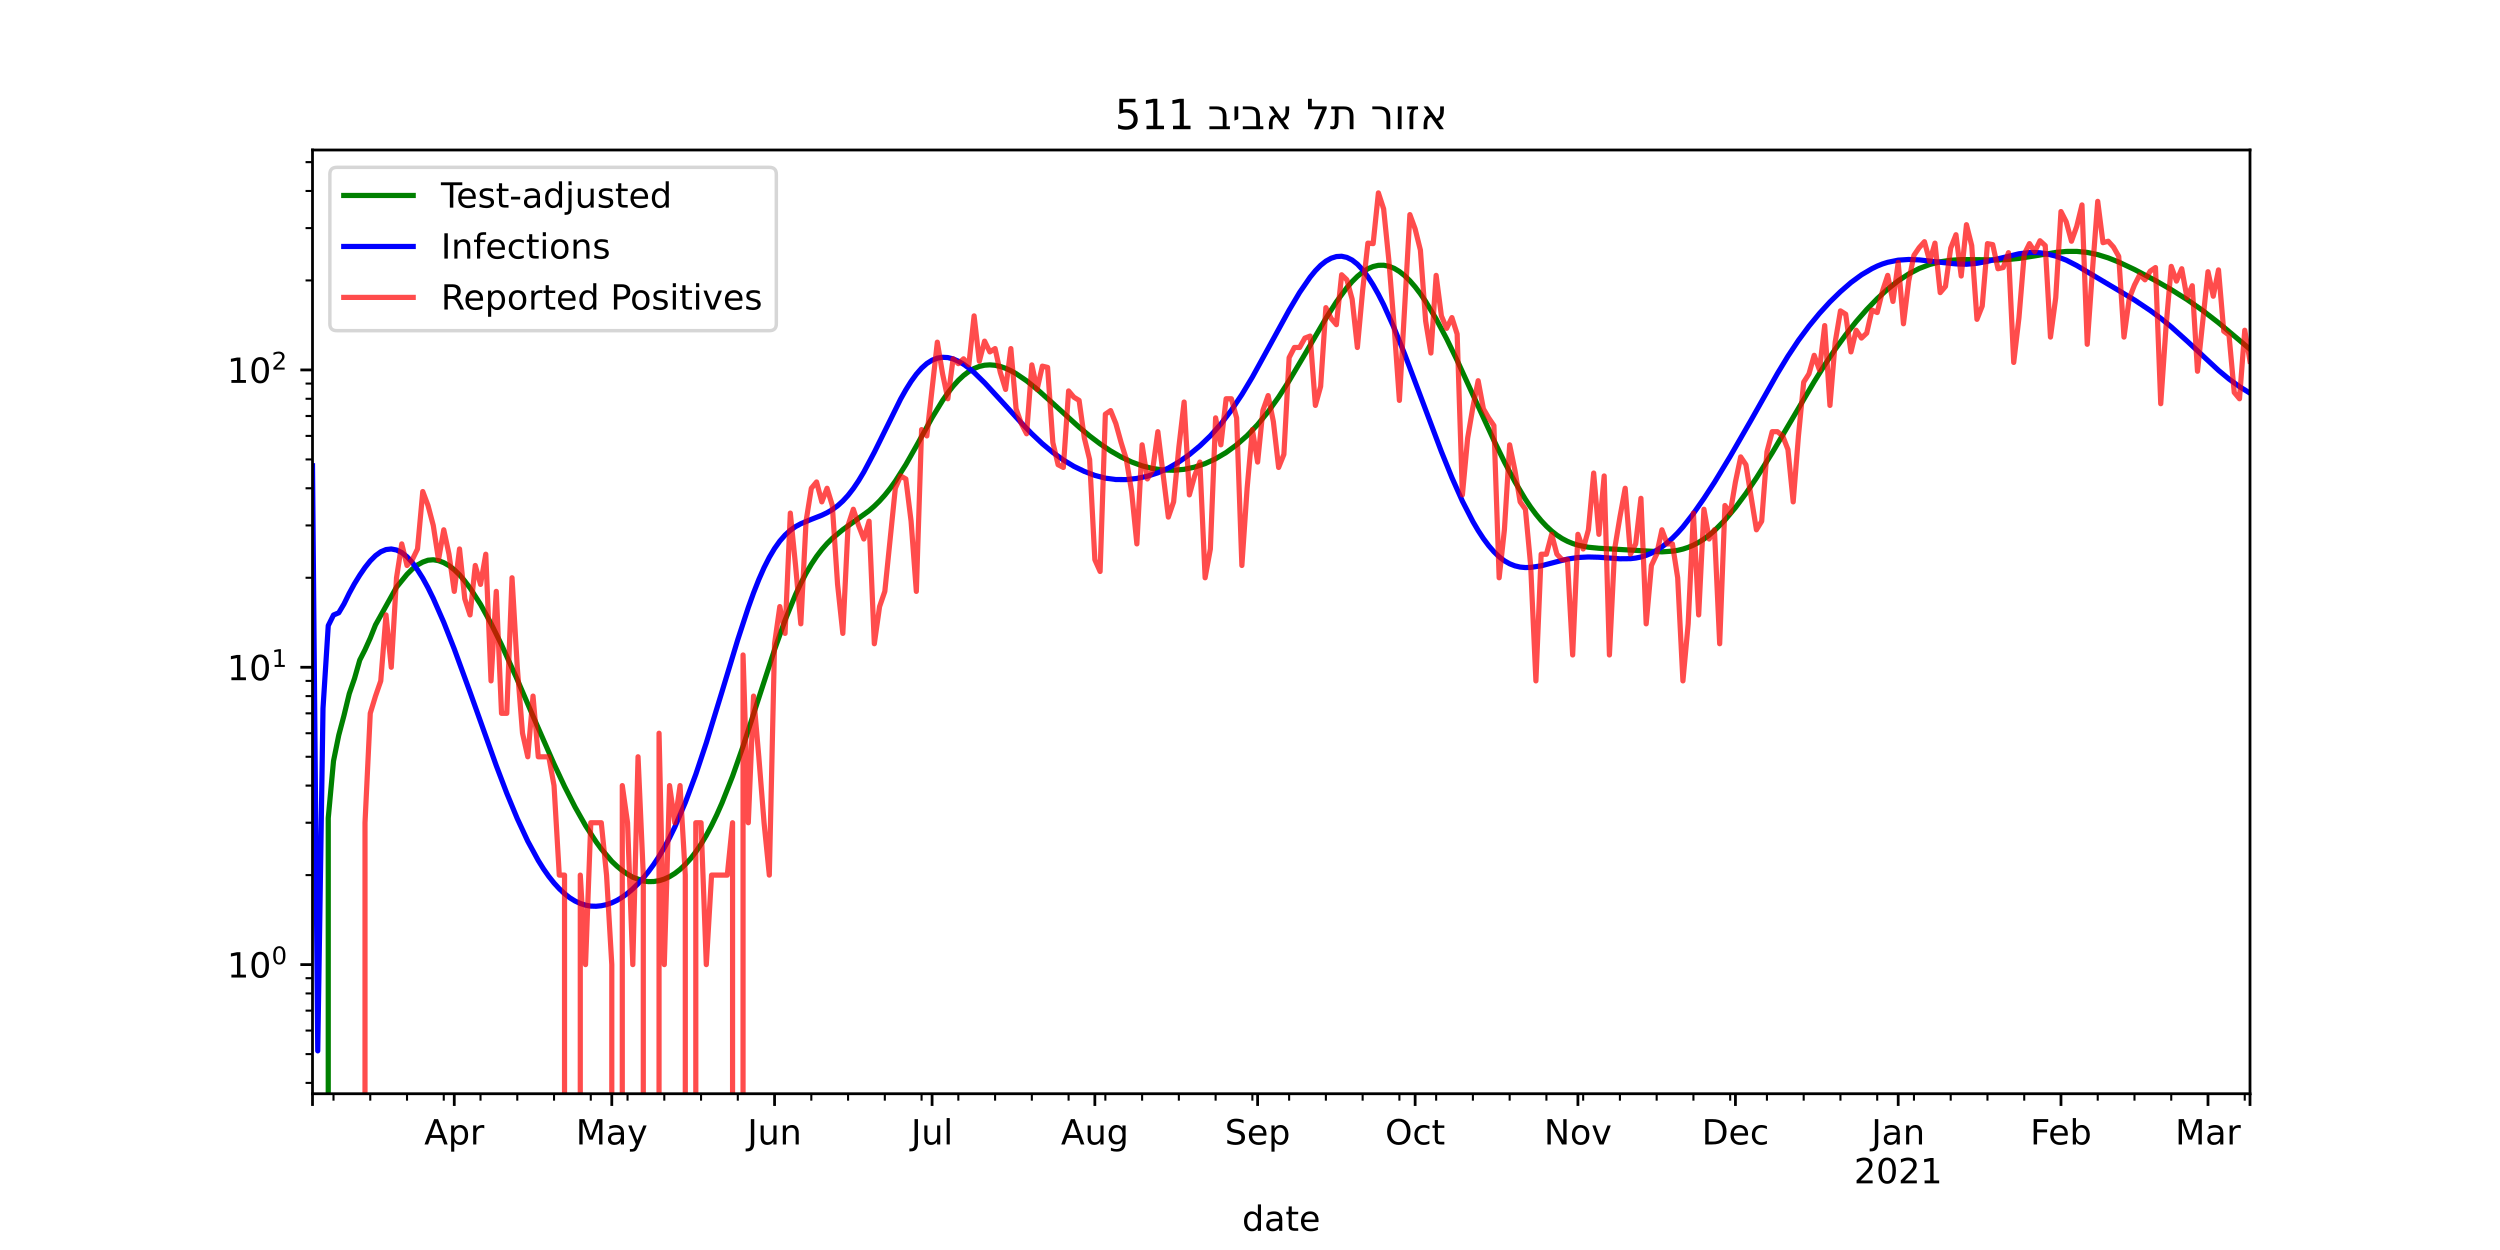 <?xml version="1.0" encoding="utf-8" standalone="no"?>
<!DOCTYPE svg PUBLIC "-//W3C//DTD SVG 1.1//EN"
  "http://www.w3.org/Graphics/SVG/1.1/DTD/svg11.dtd">
<!-- Created with matplotlib (https://matplotlib.org/) -->
<svg height="360pt" version="1.1" viewBox="0 0 720 360" width="720pt" xmlns="http://www.w3.org/2000/svg" xmlns:xlink="http://www.w3.org/1999/xlink">
 <defs>
  <style type="text/css">*{stroke-linecap:butt;stroke-linejoin:round;}</style>
 </defs>
 <g id="figure_1">
  <g id="patch_1">
   <path d="M 0 360 
L 720 360 
L 720 0 
L 0 0 
z
" style="fill:#ffffff;"/>
  </g>
  <g id="axes_1">
   <g id="patch_2">
    <path d="M 90 315 
L 648 315 
L 648 43.2 
L 90 43.2 
z
" style="fill:#ffffff;"/>
   </g>
   <g id="matplotlib.axis_1">
    <g id="xtick_1">
     <g id="line2d_1">
      <defs>
       <path d="M 0 0 
L 0 3.5 
" id="m9bf6a1c07a" style="stroke:#000000;stroke-width:0.8;"/>
      </defs>
      <g>
       <use style="stroke:#000000;stroke-width:0.8;" x="90" xlink:href="#m9bf6a1c07a" y="315"/>
      </g>
     </g>
    </g>
    <g id="xtick_2">
     <g id="line2d_2">
      <g>
       <use style="stroke:#000000;stroke-width:0.8;" x="130.829" xlink:href="#m9bf6a1c07a" y="315"/>
      </g>
     </g>
     <g id="text_1">
      <!-- Apr -->
      <g transform="translate(122.179 329.598)scale(0.1 -0.1)">
       <defs>
        <path d="M 34.188 63.188 
L 20.797 26.906 
L 47.609 26.906 
z
M 28.609 72.906 
L 39.797 72.906 
L 67.578 0 
L 57.328 0 
L 50.688 18.703 
L 17.828 18.703 
L 11.188 0 
L 0.781 0 
z
" id="DejaVuSans-65"/>
        <path d="M 18.109 8.203 
L 18.109 -20.797 
L 9.078 -20.797 
L 9.078 54.688 
L 18.109 54.688 
L 18.109 46.391 
Q 20.953 51.266 25.266 53.625 
Q 29.594 56 35.594 56 
Q 45.562 56 51.781 48.094 
Q 58.016 40.188 58.016 27.297 
Q 58.016 14.406 51.781 6.484 
Q 45.562 -1.422 35.594 -1.422 
Q 29.594 -1.422 25.266 0.953 
Q 20.953 3.328 18.109 8.203 
z
M 48.688 27.297 
Q 48.688 37.203 44.609 42.844 
Q 40.531 48.484 33.406 48.484 
Q 26.266 48.484 22.188 42.844 
Q 18.109 37.203 18.109 27.297 
Q 18.109 17.391 22.188 11.75 
Q 26.266 6.109 33.406 6.109 
Q 40.531 6.109 44.609 11.75 
Q 48.688 17.391 48.688 27.297 
z
" id="DejaVuSans-112"/>
        <path d="M 41.109 46.297 
Q 39.594 47.172 37.812 47.578 
Q 36.031 48 33.891 48 
Q 26.266 48 22.188 43.047 
Q 18.109 38.094 18.109 28.812 
L 18.109 0 
L 9.078 0 
L 9.078 54.688 
L 18.109 54.688 
L 18.109 46.188 
Q 20.953 51.172 25.484 53.578 
Q 30.031 56 36.531 56 
Q 37.453 56 38.578 55.875 
Q 39.703 55.766 41.062 55.516 
z
" id="DejaVuSans-114"/>
       </defs>
       <use xlink:href="#DejaVuSans-65"/>
       <use x="68.408" xlink:href="#DejaVuSans-112"/>
       <use x="131.885" xlink:href="#DejaVuSans-114"/>
      </g>
     </g>
    </g>
    <g id="xtick_3">
     <g id="line2d_3">
      <g>
       <use style="stroke:#000000;stroke-width:0.8;" x="176.195" xlink:href="#m9bf6a1c07a" y="315"/>
      </g>
     </g>
     <g id="text_2">
      <!-- May -->
      <g transform="translate(165.858 329.598)scale(0.1 -0.1)">
       <defs>
        <path d="M 9.812 72.906 
L 24.516 72.906 
L 43.109 23.297 
L 61.812 72.906 
L 76.516 72.906 
L 76.516 0 
L 66.891 0 
L 66.891 64.016 
L 48.094 14.016 
L 38.188 14.016 
L 19.391 64.016 
L 19.391 0 
L 9.812 0 
z
" id="DejaVuSans-77"/>
        <path d="M 34.281 27.484 
Q 23.391 27.484 19.188 25 
Q 14.984 22.516 14.984 16.5 
Q 14.984 11.719 18.141 8.906 
Q 21.297 6.109 26.703 6.109 
Q 34.188 6.109 38.703 11.406 
Q 43.219 16.703 43.219 25.484 
L 43.219 27.484 
z
M 52.203 31.203 
L 52.203 0 
L 43.219 0 
L 43.219 8.297 
Q 40.141 3.328 35.547 0.953 
Q 30.953 -1.422 24.312 -1.422 
Q 15.922 -1.422 10.953 3.297 
Q 6 8.016 6 15.922 
Q 6 25.141 12.172 29.828 
Q 18.359 34.516 30.609 34.516 
L 43.219 34.516 
L 43.219 35.406 
Q 43.219 41.609 39.141 45 
Q 35.062 48.391 27.688 48.391 
Q 23 48.391 18.547 47.266 
Q 14.109 46.141 10.016 43.891 
L 10.016 52.203 
Q 14.938 54.109 19.578 55.047 
Q 24.219 56 28.609 56 
Q 40.484 56 46.344 49.844 
Q 52.203 43.703 52.203 31.203 
z
" id="DejaVuSans-97"/>
        <path d="M 32.172 -5.078 
Q 28.375 -14.844 24.75 -17.812 
Q 21.141 -20.797 15.094 -20.797 
L 7.906 -20.797 
L 7.906 -13.281 
L 13.188 -13.281 
Q 16.891 -13.281 18.938 -11.516 
Q 21 -9.766 23.484 -3.219 
L 25.094 0.875 
L 2.984 54.688 
L 12.5 54.688 
L 29.594 11.922 
L 46.688 54.688 
L 56.203 54.688 
z
" id="DejaVuSans-121"/>
       </defs>
       <use xlink:href="#DejaVuSans-77"/>
       <use x="86.279" xlink:href="#DejaVuSans-97"/>
       <use x="147.559" xlink:href="#DejaVuSans-121"/>
      </g>
     </g>
    </g>
    <g id="xtick_4">
     <g id="line2d_4">
      <g>
       <use style="stroke:#000000;stroke-width:0.8;" x="223.073" xlink:href="#m9bf6a1c07a" y="315"/>
      </g>
     </g>
     <g id="text_3">
      <!-- Jun -->
      <g transform="translate(215.261 329.598)scale(0.1 -0.1)">
       <defs>
        <path d="M 9.812 72.906 
L 19.672 72.906 
L 19.672 5.078 
Q 19.672 -8.109 14.672 -14.062 
Q 9.672 -20.016 -1.422 -20.016 
L -5.172 -20.016 
L -5.172 -11.719 
L -2.094 -11.719 
Q 4.438 -11.719 7.125 -8.047 
Q 9.812 -4.391 9.812 5.078 
z
" id="DejaVuSans-74"/>
        <path d="M 8.5 21.578 
L 8.5 54.688 
L 17.484 54.688 
L 17.484 21.922 
Q 17.484 14.156 20.5 10.266 
Q 23.531 6.391 29.594 6.391 
Q 36.859 6.391 41.078 11.031 
Q 45.312 15.672 45.312 23.688 
L 45.312 54.688 
L 54.297 54.688 
L 54.297 0 
L 45.312 0 
L 45.312 8.406 
Q 42.047 3.422 37.719 1 
Q 33.406 -1.422 27.688 -1.422 
Q 18.266 -1.422 13.375 4.438 
Q 8.5 10.297 8.5 21.578 
z
M 31.109 56 
z
" id="DejaVuSans-117"/>
        <path d="M 54.891 33.016 
L 54.891 0 
L 45.906 0 
L 45.906 32.719 
Q 45.906 40.484 42.875 44.328 
Q 39.844 48.188 33.797 48.188 
Q 26.516 48.188 22.312 43.547 
Q 18.109 38.922 18.109 30.906 
L 18.109 0 
L 9.078 0 
L 9.078 54.688 
L 18.109 54.688 
L 18.109 46.188 
Q 21.344 51.125 25.703 53.562 
Q 30.078 56 35.797 56 
Q 45.219 56 50.047 50.172 
Q 54.891 44.344 54.891 33.016 
z
" id="DejaVuSans-110"/>
       </defs>
       <use xlink:href="#DejaVuSans-74"/>
       <use x="29.492" xlink:href="#DejaVuSans-117"/>
       <use x="92.871" xlink:href="#DejaVuSans-110"/>
      </g>
     </g>
    </g>
    <g id="xtick_5">
     <g id="line2d_5">
      <g>
       <use style="stroke:#000000;stroke-width:0.8;" x="268.439" xlink:href="#m9bf6a1c07a" y="315"/>
      </g>
     </g>
     <g id="text_4">
      <!-- Jul -->
      <g transform="translate(262.406 329.598)scale(0.1 -0.1)">
       <defs>
        <path d="M 9.422 75.984 
L 18.406 75.984 
L 18.406 0 
L 9.422 0 
z
" id="DejaVuSans-108"/>
       </defs>
       <use xlink:href="#DejaVuSans-74"/>
       <use x="29.492" xlink:href="#DejaVuSans-117"/>
       <use x="92.871" xlink:href="#DejaVuSans-108"/>
      </g>
     </g>
    </g>
    <g id="xtick_6">
     <g id="line2d_6">
      <g>
       <use style="stroke:#000000;stroke-width:0.8;" x="315.317" xlink:href="#m9bf6a1c07a" y="315"/>
      </g>
     </g>
     <g id="text_5">
      <!-- Aug -->
      <g transform="translate(305.554 329.598)scale(0.1 -0.1)">
       <defs>
        <path d="M 45.406 27.984 
Q 45.406 37.75 41.375 43.109 
Q 37.359 48.484 30.078 48.484 
Q 22.859 48.484 18.828 43.109 
Q 14.797 37.75 14.797 27.984 
Q 14.797 18.266 18.828 12.891 
Q 22.859 7.516 30.078 7.516 
Q 37.359 7.516 41.375 12.891 
Q 45.406 18.266 45.406 27.984 
z
M 54.391 6.781 
Q 54.391 -7.172 48.188 -13.984 
Q 42 -20.797 29.203 -20.797 
Q 24.469 -20.797 20.266 -20.094 
Q 16.062 -19.391 12.109 -17.922 
L 12.109 -9.188 
Q 16.062 -11.328 19.922 -12.344 
Q 23.781 -13.375 27.781 -13.375 
Q 36.625 -13.375 41.016 -8.766 
Q 45.406 -4.156 45.406 5.172 
L 45.406 9.625 
Q 42.625 4.781 38.281 2.391 
Q 33.938 0 27.875 0 
Q 17.828 0 11.672 7.656 
Q 5.516 15.328 5.516 27.984 
Q 5.516 40.672 11.672 48.328 
Q 17.828 56 27.875 56 
Q 33.938 56 38.281 53.609 
Q 42.625 51.219 45.406 46.391 
L 45.406 54.688 
L 54.391 54.688 
z
" id="DejaVuSans-103"/>
       </defs>
       <use xlink:href="#DejaVuSans-65"/>
       <use x="68.408" xlink:href="#DejaVuSans-117"/>
       <use x="131.787" xlink:href="#DejaVuSans-103"/>
      </g>
     </g>
    </g>
    <g id="xtick_7">
     <g id="line2d_7">
      <g>
       <use style="stroke:#000000;stroke-width:0.8;" x="362.195" xlink:href="#m9bf6a1c07a" y="315"/>
      </g>
     </g>
     <g id="text_6">
      <!-- Sep -->
      <g transform="translate(352.77 329.598)scale(0.1 -0.1)">
       <defs>
        <path d="M 53.516 70.516 
L 53.516 60.891 
Q 47.906 63.578 42.922 64.891 
Q 37.938 66.219 33.297 66.219 
Q 25.25 66.219 20.875 63.094 
Q 16.5 59.969 16.5 54.203 
Q 16.5 49.359 19.406 46.891 
Q 22.312 44.438 30.422 42.922 
L 36.375 41.703 
Q 47.406 39.594 52.656 34.297 
Q 57.906 29 57.906 20.125 
Q 57.906 9.516 50.797 4.047 
Q 43.703 -1.422 29.984 -1.422 
Q 24.812 -1.422 18.969 -0.25 
Q 13.141 0.922 6.891 3.219 
L 6.891 13.375 
Q 12.891 10.016 18.656 8.297 
Q 24.422 6.594 29.984 6.594 
Q 38.422 6.594 43.016 9.906 
Q 47.609 13.234 47.609 19.391 
Q 47.609 24.75 44.312 27.781 
Q 41.016 30.812 33.5 32.328 
L 27.484 33.5 
Q 16.453 35.688 11.516 40.375 
Q 6.594 45.062 6.594 53.422 
Q 6.594 63.094 13.406 68.656 
Q 20.219 74.219 32.172 74.219 
Q 37.312 74.219 42.625 73.281 
Q 47.953 72.359 53.516 70.516 
z
" id="DejaVuSans-83"/>
        <path d="M 56.203 29.594 
L 56.203 25.203 
L 14.891 25.203 
Q 15.484 15.922 20.484 11.062 
Q 25.484 6.203 34.422 6.203 
Q 39.594 6.203 44.453 7.469 
Q 49.312 8.734 54.109 11.281 
L 54.109 2.781 
Q 49.266 0.734 44.188 -0.344 
Q 39.109 -1.422 33.891 -1.422 
Q 20.797 -1.422 13.156 6.188 
Q 5.516 13.812 5.516 26.812 
Q 5.516 40.234 12.766 48.109 
Q 20.016 56 32.328 56 
Q 43.359 56 49.781 48.891 
Q 56.203 41.797 56.203 29.594 
z
M 47.219 32.234 
Q 47.125 39.594 43.094 43.984 
Q 39.062 48.391 32.422 48.391 
Q 24.906 48.391 20.391 44.141 
Q 15.875 39.891 15.188 32.172 
z
" id="DejaVuSans-101"/>
       </defs>
       <use xlink:href="#DejaVuSans-83"/>
       <use x="63.477" xlink:href="#DejaVuSans-101"/>
       <use x="125" xlink:href="#DejaVuSans-112"/>
      </g>
     </g>
    </g>
    <g id="xtick_8">
     <g id="line2d_8">
      <g>
       <use style="stroke:#000000;stroke-width:0.8;" x="407.561" xlink:href="#m9bf6a1c07a" y="315"/>
      </g>
     </g>
     <g id="text_7">
      <!-- Oct -->
      <g transform="translate(398.916 329.598)scale(0.1 -0.1)">
       <defs>
        <path d="M 39.406 66.219 
Q 28.656 66.219 22.328 58.203 
Q 16.016 50.203 16.016 36.375 
Q 16.016 22.609 22.328 14.594 
Q 28.656 6.594 39.406 6.594 
Q 50.141 6.594 56.422 14.594 
Q 62.703 22.609 62.703 36.375 
Q 62.703 50.203 56.422 58.203 
Q 50.141 66.219 39.406 66.219 
z
M 39.406 74.219 
Q 54.734 74.219 63.906 63.938 
Q 73.094 53.656 73.094 36.375 
Q 73.094 19.141 63.906 8.859 
Q 54.734 -1.422 39.406 -1.422 
Q 24.031 -1.422 14.812 8.828 
Q 5.609 19.094 5.609 36.375 
Q 5.609 53.656 14.812 63.938 
Q 24.031 74.219 39.406 74.219 
z
" id="DejaVuSans-79"/>
        <path d="M 48.781 52.594 
L 48.781 44.188 
Q 44.969 46.297 41.141 47.344 
Q 37.312 48.391 33.406 48.391 
Q 24.656 48.391 19.812 42.844 
Q 14.984 37.312 14.984 27.297 
Q 14.984 17.281 19.812 11.734 
Q 24.656 6.203 33.406 6.203 
Q 37.312 6.203 41.141 7.25 
Q 44.969 8.297 48.781 10.406 
L 48.781 2.094 
Q 45.016 0.344 40.984 -0.531 
Q 36.969 -1.422 32.422 -1.422 
Q 20.062 -1.422 12.781 6.344 
Q 5.516 14.109 5.516 27.297 
Q 5.516 40.672 12.859 48.328 
Q 20.219 56 33.016 56 
Q 37.156 56 41.109 55.141 
Q 45.062 54.297 48.781 52.594 
z
" id="DejaVuSans-99"/>
        <path d="M 18.312 70.219 
L 18.312 54.688 
L 36.812 54.688 
L 36.812 47.703 
L 18.312 47.703 
L 18.312 18.016 
Q 18.312 11.328 20.141 9.422 
Q 21.969 7.516 27.594 7.516 
L 36.812 7.516 
L 36.812 0 
L 27.594 0 
Q 17.188 0 13.234 3.875 
Q 9.281 7.766 9.281 18.016 
L 9.281 47.703 
L 2.688 47.703 
L 2.688 54.688 
L 9.281 54.688 
L 9.281 70.219 
z
" id="DejaVuSans-116"/>
       </defs>
       <use xlink:href="#DejaVuSans-79"/>
       <use x="78.711" xlink:href="#DejaVuSans-99"/>
       <use x="133.691" xlink:href="#DejaVuSans-116"/>
      </g>
     </g>
    </g>
    <g id="xtick_9">
     <g id="line2d_9">
      <g>
       <use style="stroke:#000000;stroke-width:0.8;" x="454.439" xlink:href="#m9bf6a1c07a" y="315"/>
      </g>
     </g>
     <g id="text_8">
      <!-- Nov -->
      <g transform="translate(444.68 329.598)scale(0.1 -0.1)">
       <defs>
        <path d="M 9.812 72.906 
L 23.094 72.906 
L 55.422 11.922 
L 55.422 72.906 
L 64.984 72.906 
L 64.984 0 
L 51.703 0 
L 19.391 60.984 
L 19.391 0 
L 9.812 0 
z
" id="DejaVuSans-78"/>
        <path d="M 30.609 48.391 
Q 23.391 48.391 19.188 42.75 
Q 14.984 37.109 14.984 27.297 
Q 14.984 17.484 19.156 11.844 
Q 23.344 6.203 30.609 6.203 
Q 37.797 6.203 41.984 11.859 
Q 46.188 17.531 46.188 27.297 
Q 46.188 37.016 41.984 42.703 
Q 37.797 48.391 30.609 48.391 
z
M 30.609 56 
Q 42.328 56 49.016 48.375 
Q 55.719 40.766 55.719 27.297 
Q 55.719 13.875 49.016 6.219 
Q 42.328 -1.422 30.609 -1.422 
Q 18.844 -1.422 12.172 6.219 
Q 5.516 13.875 5.516 27.297 
Q 5.516 40.766 12.172 48.375 
Q 18.844 56 30.609 56 
z
" id="DejaVuSans-111"/>
        <path d="M 2.984 54.688 
L 12.5 54.688 
L 29.594 8.797 
L 46.688 54.688 
L 56.203 54.688 
L 35.688 0 
L 23.484 0 
z
" id="DejaVuSans-118"/>
       </defs>
       <use xlink:href="#DejaVuSans-78"/>
       <use x="74.805" xlink:href="#DejaVuSans-111"/>
       <use x="135.986" xlink:href="#DejaVuSans-118"/>
      </g>
     </g>
    </g>
    <g id="xtick_10">
     <g id="line2d_10">
      <g>
       <use style="stroke:#000000;stroke-width:0.8;" x="499.805" xlink:href="#m9bf6a1c07a" y="315"/>
      </g>
     </g>
     <g id="text_9">
      <!-- Dec -->
      <g transform="translate(490.129 329.598)scale(0.1 -0.1)">
       <defs>
        <path d="M 19.672 64.797 
L 19.672 8.109 
L 31.594 8.109 
Q 46.688 8.109 53.688 14.938 
Q 60.688 21.781 60.688 36.531 
Q 60.688 51.172 53.688 57.984 
Q 46.688 64.797 31.594 64.797 
z
M 9.812 72.906 
L 30.078 72.906 
Q 51.266 72.906 61.172 64.094 
Q 71.094 55.281 71.094 36.531 
Q 71.094 17.672 61.125 8.828 
Q 51.172 0 30.078 0 
L 9.812 0 
z
" id="DejaVuSans-68"/>
       </defs>
       <use xlink:href="#DejaVuSans-68"/>
       <use x="77.002" xlink:href="#DejaVuSans-101"/>
       <use x="138.525" xlink:href="#DejaVuSans-99"/>
      </g>
     </g>
    </g>
    <g id="xtick_11">
     <g id="line2d_11">
      <g>
       <use style="stroke:#000000;stroke-width:0.8;" x="546.683" xlink:href="#m9bf6a1c07a" y="315"/>
      </g>
     </g>
     <g id="text_10">
      <!-- Jan -->
      <g transform="translate(538.975 329.598)scale(0.1 -0.1)">
       <use xlink:href="#DejaVuSans-74"/>
       <use x="29.492" xlink:href="#DejaVuSans-97"/>
       <use x="90.771" xlink:href="#DejaVuSans-110"/>
      </g>
      <!-- 2021 -->
      <g transform="translate(533.958 340.796)scale(0.1 -0.1)">
       <defs>
        <path d="M 19.188 8.297 
L 53.609 8.297 
L 53.609 0 
L 7.328 0 
L 7.328 8.297 
Q 12.938 14.109 22.625 23.891 
Q 32.328 33.688 34.812 36.531 
Q 39.547 41.844 41.422 45.531 
Q 43.312 49.219 43.312 52.781 
Q 43.312 58.594 39.234 62.25 
Q 35.156 65.922 28.609 65.922 
Q 23.969 65.922 18.812 64.312 
Q 13.672 62.703 7.812 59.422 
L 7.812 69.391 
Q 13.766 71.781 18.938 73 
Q 24.125 74.219 28.422 74.219 
Q 39.75 74.219 46.484 68.547 
Q 53.219 62.891 53.219 53.422 
Q 53.219 48.922 51.531 44.891 
Q 49.859 40.875 45.406 35.406 
Q 44.188 33.984 37.641 27.219 
Q 31.109 20.453 19.188 8.297 
z
" id="DejaVuSans-50"/>
        <path d="M 31.781 66.406 
Q 24.172 66.406 20.328 58.906 
Q 16.5 51.422 16.5 36.375 
Q 16.5 21.391 20.328 13.891 
Q 24.172 6.391 31.781 6.391 
Q 39.453 6.391 43.281 13.891 
Q 47.125 21.391 47.125 36.375 
Q 47.125 51.422 43.281 58.906 
Q 39.453 66.406 31.781 66.406 
z
M 31.781 74.219 
Q 44.047 74.219 50.516 64.516 
Q 56.984 54.828 56.984 36.375 
Q 56.984 17.969 50.516 8.266 
Q 44.047 -1.422 31.781 -1.422 
Q 19.531 -1.422 13.062 8.266 
Q 6.594 17.969 6.594 36.375 
Q 6.594 54.828 13.062 64.516 
Q 19.531 74.219 31.781 74.219 
z
" id="DejaVuSans-48"/>
        <path d="M 12.406 8.297 
L 28.516 8.297 
L 28.516 63.922 
L 10.984 60.406 
L 10.984 69.391 
L 28.422 72.906 
L 38.281 72.906 
L 38.281 8.297 
L 54.391 8.297 
L 54.391 0 
L 12.406 0 
z
" id="DejaVuSans-49"/>
       </defs>
       <use xlink:href="#DejaVuSans-50"/>
       <use x="63.623" xlink:href="#DejaVuSans-48"/>
       <use x="127.246" xlink:href="#DejaVuSans-50"/>
       <use x="190.869" xlink:href="#DejaVuSans-49"/>
      </g>
     </g>
    </g>
    <g id="xtick_12">
     <g id="line2d_12">
      <g>
       <use style="stroke:#000000;stroke-width:0.8;" x="593.561" xlink:href="#m9bf6a1c07a" y="315"/>
      </g>
     </g>
     <g id="text_11">
      <!-- Feb -->
      <g transform="translate(584.709 329.598)scale(0.1 -0.1)">
       <defs>
        <path d="M 9.812 72.906 
L 51.703 72.906 
L 51.703 64.594 
L 19.672 64.594 
L 19.672 43.109 
L 48.578 43.109 
L 48.578 34.812 
L 19.672 34.812 
L 19.672 0 
L 9.812 0 
z
" id="DejaVuSans-70"/>
        <path d="M 48.688 27.297 
Q 48.688 37.203 44.609 42.844 
Q 40.531 48.484 33.406 48.484 
Q 26.266 48.484 22.188 42.844 
Q 18.109 37.203 18.109 27.297 
Q 18.109 17.391 22.188 11.75 
Q 26.266 6.109 33.406 6.109 
Q 40.531 6.109 44.609 11.75 
Q 48.688 17.391 48.688 27.297 
z
M 18.109 46.391 
Q 20.953 51.266 25.266 53.625 
Q 29.594 56 35.594 56 
Q 45.562 56 51.781 48.094 
Q 58.016 40.188 58.016 27.297 
Q 58.016 14.406 51.781 6.484 
Q 45.562 -1.422 35.594 -1.422 
Q 29.594 -1.422 25.266 0.953 
Q 20.953 3.328 18.109 8.203 
L 18.109 0 
L 9.078 0 
L 9.078 75.984 
L 18.109 75.984 
z
" id="DejaVuSans-98"/>
       </defs>
       <use xlink:href="#DejaVuSans-70"/>
       <use x="52.02" xlink:href="#DejaVuSans-101"/>
       <use x="113.543" xlink:href="#DejaVuSans-98"/>
      </g>
     </g>
    </g>
    <g id="xtick_13">
     <g id="line2d_13">
      <g>
       <use style="stroke:#000000;stroke-width:0.8;" x="635.902" xlink:href="#m9bf6a1c07a" y="315"/>
      </g>
     </g>
     <g id="text_12">
      <!-- Mar -->
      <g transform="translate(626.469 329.598)scale(0.1 -0.1)">
       <use xlink:href="#DejaVuSans-77"/>
       <use x="86.279" xlink:href="#DejaVuSans-97"/>
       <use x="147.559" xlink:href="#DejaVuSans-114"/>
      </g>
     </g>
    </g>
    <g id="xtick_14">
     <g id="line2d_14">
      <g>
       <use style="stroke:#000000;stroke-width:0.8;" x="648" xlink:href="#m9bf6a1c07a" y="315"/>
      </g>
     </g>
    </g>
    <g id="xtick_15">
     <g id="line2d_15">
      <defs>
       <path d="M 0 0 
L 0 2 
" id="m203572c2b8" style="stroke:#000000;stroke-width:0.6;"/>
      </defs>
      <g>
       <use style="stroke:#000000;stroke-width:0.6;" x="96.049" xlink:href="#m203572c2b8" y="315"/>
      </g>
     </g>
    </g>
    <g id="xtick_16">
     <g id="line2d_16">
      <g>
       <use style="stroke:#000000;stroke-width:0.6;" x="106.634" xlink:href="#m203572c2b8" y="315"/>
      </g>
     </g>
    </g>
    <g id="xtick_17">
     <g id="line2d_17">
      <g>
       <use style="stroke:#000000;stroke-width:0.6;" x="117.22" xlink:href="#m203572c2b8" y="315"/>
      </g>
     </g>
    </g>
    <g id="xtick_18">
     <g id="line2d_18">
      <g>
       <use style="stroke:#000000;stroke-width:0.6;" x="127.805" xlink:href="#m203572c2b8" y="315"/>
      </g>
     </g>
    </g>
    <g id="xtick_19">
     <g id="line2d_19">
      <g>
       <use style="stroke:#000000;stroke-width:0.6;" x="138.39" xlink:href="#m203572c2b8" y="315"/>
      </g>
     </g>
    </g>
    <g id="xtick_20">
     <g id="line2d_20">
      <g>
       <use style="stroke:#000000;stroke-width:0.6;" x="148.976" xlink:href="#m203572c2b8" y="315"/>
      </g>
     </g>
    </g>
    <g id="xtick_21">
     <g id="line2d_21">
      <g>
       <use style="stroke:#000000;stroke-width:0.6;" x="159.561" xlink:href="#m203572c2b8" y="315"/>
      </g>
     </g>
    </g>
    <g id="xtick_22">
     <g id="line2d_22">
      <g>
       <use style="stroke:#000000;stroke-width:0.6;" x="170.146" xlink:href="#m203572c2b8" y="315"/>
      </g>
     </g>
    </g>
    <g id="xtick_23">
     <g id="line2d_23">
      <g>
       <use style="stroke:#000000;stroke-width:0.6;" x="180.732" xlink:href="#m203572c2b8" y="315"/>
      </g>
     </g>
    </g>
    <g id="xtick_24">
     <g id="line2d_24">
      <g>
       <use style="stroke:#000000;stroke-width:0.6;" x="191.317" xlink:href="#m203572c2b8" y="315"/>
      </g>
     </g>
    </g>
    <g id="xtick_25">
     <g id="line2d_25">
      <g>
       <use style="stroke:#000000;stroke-width:0.6;" x="201.902" xlink:href="#m203572c2b8" y="315"/>
      </g>
     </g>
    </g>
    <g id="xtick_26">
     <g id="line2d_26">
      <g>
       <use style="stroke:#000000;stroke-width:0.6;" x="212.488" xlink:href="#m203572c2b8" y="315"/>
      </g>
     </g>
    </g>
    <g id="xtick_27">
     <g id="line2d_27">
      <g>
       <use style="stroke:#000000;stroke-width:0.6;" x="233.659" xlink:href="#m203572c2b8" y="315"/>
      </g>
     </g>
    </g>
    <g id="xtick_28">
     <g id="line2d_28">
      <g>
       <use style="stroke:#000000;stroke-width:0.6;" x="244.244" xlink:href="#m203572c2b8" y="315"/>
      </g>
     </g>
    </g>
    <g id="xtick_29">
     <g id="line2d_29">
      <g>
       <use style="stroke:#000000;stroke-width:0.6;" x="254.829" xlink:href="#m203572c2b8" y="315"/>
      </g>
     </g>
    </g>
    <g id="xtick_30">
     <g id="line2d_30">
      <g>
       <use style="stroke:#000000;stroke-width:0.6;" x="265.415" xlink:href="#m203572c2b8" y="315"/>
      </g>
     </g>
    </g>
    <g id="xtick_31">
     <g id="line2d_31">
      <g>
       <use style="stroke:#000000;stroke-width:0.6;" x="276" xlink:href="#m203572c2b8" y="315"/>
      </g>
     </g>
    </g>
    <g id="xtick_32">
     <g id="line2d_32">
      <g>
       <use style="stroke:#000000;stroke-width:0.6;" x="286.585" xlink:href="#m203572c2b8" y="315"/>
      </g>
     </g>
    </g>
    <g id="xtick_33">
     <g id="line2d_33">
      <g>
       <use style="stroke:#000000;stroke-width:0.6;" x="297.171" xlink:href="#m203572c2b8" y="315"/>
      </g>
     </g>
    </g>
    <g id="xtick_34">
     <g id="line2d_34">
      <g>
       <use style="stroke:#000000;stroke-width:0.6;" x="307.756" xlink:href="#m203572c2b8" y="315"/>
      </g>
     </g>
    </g>
    <g id="xtick_35">
     <g id="line2d_35">
      <g>
       <use style="stroke:#000000;stroke-width:0.6;" x="318.341" xlink:href="#m203572c2b8" y="315"/>
      </g>
     </g>
    </g>
    <g id="xtick_36">
     <g id="line2d_36">
      <g>
       <use style="stroke:#000000;stroke-width:0.6;" x="328.927" xlink:href="#m203572c2b8" y="315"/>
      </g>
     </g>
    </g>
    <g id="xtick_37">
     <g id="line2d_37">
      <g>
       <use style="stroke:#000000;stroke-width:0.6;" x="339.512" xlink:href="#m203572c2b8" y="315"/>
      </g>
     </g>
    </g>
    <g id="xtick_38">
     <g id="line2d_38">
      <g>
       <use style="stroke:#000000;stroke-width:0.6;" x="350.098" xlink:href="#m203572c2b8" y="315"/>
      </g>
     </g>
    </g>
    <g id="xtick_39">
     <g id="line2d_39">
      <g>
       <use style="stroke:#000000;stroke-width:0.6;" x="360.683" xlink:href="#m203572c2b8" y="315"/>
      </g>
     </g>
    </g>
    <g id="xtick_40">
     <g id="line2d_40">
      <g>
       <use style="stroke:#000000;stroke-width:0.6;" x="371.268" xlink:href="#m203572c2b8" y="315"/>
      </g>
     </g>
    </g>
    <g id="xtick_41">
     <g id="line2d_41">
      <g>
       <use style="stroke:#000000;stroke-width:0.6;" x="381.854" xlink:href="#m203572c2b8" y="315"/>
      </g>
     </g>
    </g>
    <g id="xtick_42">
     <g id="line2d_42">
      <g>
       <use style="stroke:#000000;stroke-width:0.6;" x="392.439" xlink:href="#m203572c2b8" y="315"/>
      </g>
     </g>
    </g>
    <g id="xtick_43">
     <g id="line2d_43">
      <g>
       <use style="stroke:#000000;stroke-width:0.6;" x="403.024" xlink:href="#m203572c2b8" y="315"/>
      </g>
     </g>
    </g>
    <g id="xtick_44">
     <g id="line2d_44">
      <g>
       <use style="stroke:#000000;stroke-width:0.6;" x="413.61" xlink:href="#m203572c2b8" y="315"/>
      </g>
     </g>
    </g>
    <g id="xtick_45">
     <g id="line2d_45">
      <g>
       <use style="stroke:#000000;stroke-width:0.6;" x="424.195" xlink:href="#m203572c2b8" y="315"/>
      </g>
     </g>
    </g>
    <g id="xtick_46">
     <g id="line2d_46">
      <g>
       <use style="stroke:#000000;stroke-width:0.6;" x="434.78" xlink:href="#m203572c2b8" y="315"/>
      </g>
     </g>
    </g>
    <g id="xtick_47">
     <g id="line2d_47">
      <g>
       <use style="stroke:#000000;stroke-width:0.6;" x="445.366" xlink:href="#m203572c2b8" y="315"/>
      </g>
     </g>
    </g>
    <g id="xtick_48">
     <g id="line2d_48">
      <g>
       <use style="stroke:#000000;stroke-width:0.6;" x="455.951" xlink:href="#m203572c2b8" y="315"/>
      </g>
     </g>
    </g>
    <g id="xtick_49">
     <g id="line2d_49">
      <g>
       <use style="stroke:#000000;stroke-width:0.6;" x="466.537" xlink:href="#m203572c2b8" y="315"/>
      </g>
     </g>
    </g>
    <g id="xtick_50">
     <g id="line2d_50">
      <g>
       <use style="stroke:#000000;stroke-width:0.6;" x="477.122" xlink:href="#m203572c2b8" y="315"/>
      </g>
     </g>
    </g>
    <g id="xtick_51">
     <g id="line2d_51">
      <g>
       <use style="stroke:#000000;stroke-width:0.6;" x="487.707" xlink:href="#m203572c2b8" y="315"/>
      </g>
     </g>
    </g>
    <g id="xtick_52">
     <g id="line2d_52">
      <g>
       <use style="stroke:#000000;stroke-width:0.6;" x="498.293" xlink:href="#m203572c2b8" y="315"/>
      </g>
     </g>
    </g>
    <g id="xtick_53">
     <g id="line2d_53">
      <g>
       <use style="stroke:#000000;stroke-width:0.6;" x="508.878" xlink:href="#m203572c2b8" y="315"/>
      </g>
     </g>
    </g>
    <g id="xtick_54">
     <g id="line2d_54">
      <g>
       <use style="stroke:#000000;stroke-width:0.6;" x="519.463" xlink:href="#m203572c2b8" y="315"/>
      </g>
     </g>
    </g>
    <g id="xtick_55">
     <g id="line2d_55">
      <g>
       <use style="stroke:#000000;stroke-width:0.6;" x="530.049" xlink:href="#m203572c2b8" y="315"/>
      </g>
     </g>
    </g>
    <g id="xtick_56">
     <g id="line2d_56">
      <g>
       <use style="stroke:#000000;stroke-width:0.6;" x="540.634" xlink:href="#m203572c2b8" y="315"/>
      </g>
     </g>
    </g>
    <g id="xtick_57">
     <g id="line2d_57">
      <g>
       <use style="stroke:#000000;stroke-width:0.6;" x="551.22" xlink:href="#m203572c2b8" y="315"/>
      </g>
     </g>
    </g>
    <g id="xtick_58">
     <g id="line2d_58">
      <g>
       <use style="stroke:#000000;stroke-width:0.6;" x="561.805" xlink:href="#m203572c2b8" y="315"/>
      </g>
     </g>
    </g>
    <g id="xtick_59">
     <g id="line2d_59">
      <g>
       <use style="stroke:#000000;stroke-width:0.6;" x="572.39" xlink:href="#m203572c2b8" y="315"/>
      </g>
     </g>
    </g>
    <g id="xtick_60">
     <g id="line2d_60">
      <g>
       <use style="stroke:#000000;stroke-width:0.6;" x="582.976" xlink:href="#m203572c2b8" y="315"/>
      </g>
     </g>
    </g>
    <g id="xtick_61">
     <g id="line2d_61">
      <g>
       <use style="stroke:#000000;stroke-width:0.6;" x="604.146" xlink:href="#m203572c2b8" y="315"/>
      </g>
     </g>
    </g>
    <g id="xtick_62">
     <g id="line2d_62">
      <g>
       <use style="stroke:#000000;stroke-width:0.6;" x="614.732" xlink:href="#m203572c2b8" y="315"/>
      </g>
     </g>
    </g>
    <g id="xtick_63">
     <g id="line2d_63">
      <g>
       <use style="stroke:#000000;stroke-width:0.6;" x="625.317" xlink:href="#m203572c2b8" y="315"/>
      </g>
     </g>
    </g>
    <g id="xtick_64">
     <g id="line2d_64">
      <g>
       <use style="stroke:#000000;stroke-width:0.6;" x="646.488" xlink:href="#m203572c2b8" y="315"/>
      </g>
     </g>
    </g>
    <g id="text_13">
     <!-- date -->
     <g transform="translate(357.725 354.474)scale(0.1 -0.1)">
      <defs>
       <path d="M 45.406 46.391 
L 45.406 75.984 
L 54.391 75.984 
L 54.391 0 
L 45.406 0 
L 45.406 8.203 
Q 42.578 3.328 38.25 0.953 
Q 33.938 -1.422 27.875 -1.422 
Q 17.969 -1.422 11.734 6.484 
Q 5.516 14.406 5.516 27.297 
Q 5.516 40.188 11.734 48.094 
Q 17.969 56 27.875 56 
Q 33.938 56 38.25 53.625 
Q 42.578 51.266 45.406 46.391 
z
M 14.797 27.297 
Q 14.797 17.391 18.875 11.75 
Q 22.953 6.109 30.078 6.109 
Q 37.203 6.109 41.297 11.75 
Q 45.406 17.391 45.406 27.297 
Q 45.406 37.203 41.297 42.844 
Q 37.203 48.484 30.078 48.484 
Q 22.953 48.484 18.875 42.844 
Q 14.797 37.203 14.797 27.297 
z
" id="DejaVuSans-100"/>
      </defs>
      <use xlink:href="#DejaVuSans-100"/>
      <use x="63.477" xlink:href="#DejaVuSans-97"/>
      <use x="124.756" xlink:href="#DejaVuSans-116"/>
      <use x="163.965" xlink:href="#DejaVuSans-101"/>
     </g>
    </g>
   </g>
   <g id="matplotlib.axis_2">
    <g id="ytick_1">
     <g id="line2d_65">
      <defs>
       <path d="M 0 0 
L -3.5 0 
" id="m5a15360e82" style="stroke:#000000;stroke-width:0.8;"/>
      </defs>
      <g>
       <use style="stroke:#000000;stroke-width:0.8;" x="90" xlink:href="#m5a15360e82" y="277.804"/>
      </g>
     </g>
     <g id="text_14">
      <!-- $\mathdefault{10^{0}}$ -->
      <g transform="translate(65.4 281.604)scale(0.1 -0.1)">
       <use transform="translate(0 0.766)" xlink:href="#DejaVuSans-49"/>
       <use transform="translate(63.623 0.766)" xlink:href="#DejaVuSans-48"/>
       <use transform="translate(128.203 39.047)scale(0.7)" xlink:href="#DejaVuSans-48"/>
      </g>
     </g>
    </g>
    <g id="ytick_2">
     <g id="line2d_66">
      <g>
       <use style="stroke:#000000;stroke-width:0.8;" x="90" xlink:href="#m5a15360e82" y="192.175"/>
      </g>
     </g>
     <g id="text_15">
      <!-- $\mathdefault{10^{1}}$ -->
      <g transform="translate(65.4 195.975)scale(0.1 -0.1)">
       <use transform="translate(0 0.684)" xlink:href="#DejaVuSans-49"/>
       <use transform="translate(63.623 0.684)" xlink:href="#DejaVuSans-48"/>
       <use transform="translate(128.203 38.966)scale(0.7)" xlink:href="#DejaVuSans-49"/>
      </g>
     </g>
    </g>
    <g id="ytick_3">
     <g id="line2d_67">
      <g>
       <use style="stroke:#000000;stroke-width:0.8;" x="90" xlink:href="#m5a15360e82" y="106.546"/>
      </g>
     </g>
     <g id="text_16">
      <!-- $\mathdefault{10^{2}}$ -->
      <g transform="translate(65.4 110.346)scale(0.1 -0.1)">
       <use transform="translate(0 0.766)" xlink:href="#DejaVuSans-49"/>
       <use transform="translate(63.623 0.766)" xlink:href="#DejaVuSans-48"/>
       <use transform="translate(128.203 39.047)scale(0.7)" xlink:href="#DejaVuSans-50"/>
      </g>
     </g>
    </g>
    <g id="ytick_4">
     <g id="line2d_68">
      <defs>
       <path d="M 0 0 
L -2 0 
" id="mf654e2b5ad" style="stroke:#000000;stroke-width:0.6;"/>
      </defs>
      <g>
       <use style="stroke:#000000;stroke-width:0.6;" x="90" xlink:href="#mf654e2b5ad" y="311.88"/>
      </g>
     </g>
    </g>
    <g id="ytick_5">
     <g id="line2d_69">
      <g>
       <use style="stroke:#000000;stroke-width:0.6;" x="90" xlink:href="#mf654e2b5ad" y="303.581"/>
      </g>
     </g>
    </g>
    <g id="ytick_6">
     <g id="line2d_70">
      <g>
       <use style="stroke:#000000;stroke-width:0.6;" x="90" xlink:href="#mf654e2b5ad" y="296.801"/>
      </g>
     </g>
    </g>
    <g id="ytick_7">
     <g id="line2d_71">
      <g>
       <use style="stroke:#000000;stroke-width:0.6;" x="90" xlink:href="#mf654e2b5ad" y="291.069"/>
      </g>
     </g>
    </g>
    <g id="ytick_8">
     <g id="line2d_72">
      <g>
       <use style="stroke:#000000;stroke-width:0.6;" x="90" xlink:href="#mf654e2b5ad" y="286.103"/>
      </g>
     </g>
    </g>
    <g id="ytick_9">
     <g id="line2d_73">
      <g>
       <use style="stroke:#000000;stroke-width:0.6;" x="90" xlink:href="#mf654e2b5ad" y="281.723"/>
      </g>
     </g>
    </g>
    <g id="ytick_10">
     <g id="line2d_74">
      <g>
       <use style="stroke:#000000;stroke-width:0.6;" x="90" xlink:href="#mf654e2b5ad" y="252.028"/>
      </g>
     </g>
    </g>
    <g id="ytick_11">
     <g id="line2d_75">
      <g>
       <use style="stroke:#000000;stroke-width:0.6;" x="90" xlink:href="#mf654e2b5ad" y="236.949"/>
      </g>
     </g>
    </g>
    <g id="ytick_12">
     <g id="line2d_76">
      <g>
       <use style="stroke:#000000;stroke-width:0.6;" x="90" xlink:href="#mf654e2b5ad" y="226.251"/>
      </g>
     </g>
    </g>
    <g id="ytick_13">
     <g id="line2d_77">
      <g>
       <use style="stroke:#000000;stroke-width:0.6;" x="90" xlink:href="#mf654e2b5ad" y="217.952"/>
      </g>
     </g>
    </g>
    <g id="ytick_14">
     <g id="line2d_78">
      <g>
       <use style="stroke:#000000;stroke-width:0.6;" x="90" xlink:href="#mf654e2b5ad" y="211.172"/>
      </g>
     </g>
    </g>
    <g id="ytick_15">
     <g id="line2d_79">
      <g>
       <use style="stroke:#000000;stroke-width:0.6;" x="90" xlink:href="#mf654e2b5ad" y="205.439"/>
      </g>
     </g>
    </g>
    <g id="ytick_16">
     <g id="line2d_80">
      <g>
       <use style="stroke:#000000;stroke-width:0.6;" x="90" xlink:href="#mf654e2b5ad" y="200.474"/>
      </g>
     </g>
    </g>
    <g id="ytick_17">
     <g id="line2d_81">
      <g>
       <use style="stroke:#000000;stroke-width:0.6;" x="90" xlink:href="#mf654e2b5ad" y="196.094"/>
      </g>
     </g>
    </g>
    <g id="ytick_18">
     <g id="line2d_82">
      <g>
       <use style="stroke:#000000;stroke-width:0.6;" x="90" xlink:href="#mf654e2b5ad" y="166.398"/>
      </g>
     </g>
    </g>
    <g id="ytick_19">
     <g id="line2d_83">
      <g>
       <use style="stroke:#000000;stroke-width:0.6;" x="90" xlink:href="#mf654e2b5ad" y="151.32"/>
      </g>
     </g>
    </g>
    <g id="ytick_20">
     <g id="line2d_84">
      <g>
       <use style="stroke:#000000;stroke-width:0.6;" x="90" xlink:href="#mf654e2b5ad" y="140.622"/>
      </g>
     </g>
    </g>
    <g id="ytick_21">
     <g id="line2d_85">
      <g>
       <use style="stroke:#000000;stroke-width:0.6;" x="90" xlink:href="#mf654e2b5ad" y="132.323"/>
      </g>
     </g>
    </g>
    <g id="ytick_22">
     <g id="line2d_86">
      <g>
       <use style="stroke:#000000;stroke-width:0.6;" x="90" xlink:href="#mf654e2b5ad" y="125.543"/>
      </g>
     </g>
    </g>
    <g id="ytick_23">
     <g id="line2d_87">
      <g>
       <use style="stroke:#000000;stroke-width:0.6;" x="90" xlink:href="#mf654e2b5ad" y="119.81"/>
      </g>
     </g>
    </g>
    <g id="ytick_24">
     <g id="line2d_88">
      <g>
       <use style="stroke:#000000;stroke-width:0.6;" x="90" xlink:href="#mf654e2b5ad" y="114.845"/>
      </g>
     </g>
    </g>
    <g id="ytick_25">
     <g id="line2d_89">
      <g>
       <use style="stroke:#000000;stroke-width:0.6;" x="90" xlink:href="#mf654e2b5ad" y="110.464"/>
      </g>
     </g>
    </g>
    <g id="ytick_26">
     <g id="line2d_90">
      <g>
       <use style="stroke:#000000;stroke-width:0.6;" x="90" xlink:href="#mf654e2b5ad" y="80.769"/>
      </g>
     </g>
    </g>
    <g id="ytick_27">
     <g id="line2d_91">
      <g>
       <use style="stroke:#000000;stroke-width:0.6;" x="90" xlink:href="#mf654e2b5ad" y="65.691"/>
      </g>
     </g>
    </g>
    <g id="ytick_28">
     <g id="line2d_92">
      <g>
       <use style="stroke:#000000;stroke-width:0.6;" x="90" xlink:href="#mf654e2b5ad" y="54.992"/>
      </g>
     </g>
    </g>
    <g id="ytick_29">
     <g id="line2d_93">
      <g>
       <use style="stroke:#000000;stroke-width:0.6;" x="90" xlink:href="#mf654e2b5ad" y="46.694"/>
      </g>
     </g>
    </g>
   </g>
   <g id="line2d_94">
    <path clip-path="url(#pd589f446d3)" d="M 94.534 361 
L 94.537 235.599 
L 96.049 219.183 
L 97.561 211.736 
L 99.073 206.04 
L 100.585 199.789 
L 102.098 195.403 
L 103.61 190.103 
L 105.122 187.127 
L 106.634 183.772 
L 108.146 179.972 
L 114.195 169.11 
L 117.22 165.398 
L 118.732 163.889 
L 120.244 162.7 
L 121.756 161.881 
L 123.268 161.342 
L 124.78 161.214 
L 126.293 161.469 
L 127.805 162.047 
L 129.317 162.898 
L 130.829 164.088 
L 132.341 165.554 
L 133.854 167.344 
L 135.366 169.345 
L 138.39 174.053 
L 141.415 179.557 
L 144.439 185.697 
L 148.976 195.733 
L 153.512 206.251 
L 159.561 220.034 
L 162.585 226.483 
L 165.61 232.42 
L 168.634 237.774 
L 171.659 242.426 
L 173.171 244.495 
L 176.195 248.056 
L 177.707 249.486 
L 179.22 250.726 
L 180.732 251.77 
L 182.244 252.641 
L 185.268 253.735 
L 186.78 253.911 
L 188.293 253.877 
L 189.805 253.637 
L 191.317 253.174 
L 192.829 252.479 
L 194.341 251.552 
L 195.854 250.387 
L 197.366 248.973 
L 198.878 247.299 
L 200.39 245.35 
L 201.902 243.115 
L 203.415 240.587 
L 204.927 237.76 
L 206.439 234.634 
L 207.951 231.213 
L 210.976 223.548 
L 214 214.943 
L 218.537 200.994 
L 223.073 187.095 
L 226.098 178.622 
L 229.122 171.228 
L 230.634 168 
L 232.146 165.097 
L 233.659 162.517 
L 235.171 160.248 
L 236.683 158.266 
L 238.195 156.541 
L 239.707 155.039 
L 242.732 152.536 
L 250.293 147.087 
L 251.805 145.766 
L 253.317 144.276 
L 254.829 142.59 
L 256.341 140.695 
L 257.854 138.59 
L 260.878 133.806 
L 263.902 128.468 
L 268.439 120.288 
L 271.463 115.346 
L 272.976 113.167 
L 274.488 111.227 
L 276 109.546 
L 277.512 108.133 
L 279.024 106.995 
L 280.537 106.129 
L 282.049 105.529 
L 283.561 105.185 
L 285.073 105.082 
L 286.585 105.207 
L 288.098 105.542 
L 289.61 106.068 
L 291.122 106.765 
L 292.634 107.613 
L 295.659 109.679 
L 298.683 112.114 
L 303.22 116.166 
L 310.78 123.028 
L 313.805 125.544 
L 316.829 127.834 
L 319.854 129.863 
L 322.878 131.609 
L 325.902 133.049 
L 328.927 134.161 
L 331.951 134.931 
L 334.976 135.356 
L 338 135.437 
L 341.024 135.168 
L 344.049 134.533 
L 347.073 133.519 
L 350.098 132.12 
L 353.122 130.327 
L 356.146 128.118 
L 359.171 125.453 
L 362.195 122.285 
L 365.22 118.585 
L 368.244 114.355 
L 371.268 109.654 
L 375.805 102.017 
L 381.854 91.682 
L 384.878 86.946 
L 387.902 82.839 
L 389.415 81.098 
L 390.927 79.598 
L 392.439 78.363 
L 393.951 77.411 
L 395.463 76.757 
L 396.976 76.414 
L 398.488 76.388 
L 400 76.68 
L 401.512 77.283 
L 403.024 78.191 
L 404.537 79.392 
L 406.049 80.871 
L 407.561 82.615 
L 409.073 84.605 
L 410.585 86.824 
L 413.61 91.867 
L 416.634 97.58 
L 419.659 103.79 
L 425.707 116.985 
L 430.244 126.832 
L 433.268 133.03 
L 436.293 138.739 
L 439.317 143.805 
L 440.829 146.056 
L 442.341 148.1 
L 443.854 149.931 
L 445.366 151.544 
L 446.878 152.94 
L 448.39 154.124 
L 449.902 155.108 
L 451.415 155.903 
L 452.927 156.529 
L 454.439 157.006 
L 457.463 157.606 
L 460.488 157.903 
L 478.634 158.934 
L 481.659 158.738 
L 483.171 158.493 
L 484.683 158.131 
L 486.195 157.636 
L 487.707 156.997 
L 489.22 156.202 
L 490.732 155.245 
L 492.244 154.121 
L 493.756 152.831 
L 496.78 149.783 
L 499.805 146.179 
L 502.829 142.103 
L 505.854 137.641 
L 510.39 130.418 
L 516.439 120.168 
L 522.488 109.92 
L 525.512 105.095 
L 528.537 100.585 
L 531.561 96.418 
L 534.585 92.607 
L 537.61 89.141 
L 540.634 86.021 
L 543.659 83.262 
L 546.683 80.88 
L 549.707 78.896 
L 552.732 77.327 
L 555.756 76.17 
L 558.78 75.397 
L 561.805 74.953 
L 564.829 74.765 
L 569.366 74.782 
L 575.415 74.867 
L 578.439 74.732 
L 581.463 74.422 
L 586 73.7 
L 592.049 72.697 
L 595.073 72.415 
L 598.098 72.399 
L 601.122 72.697 
L 604.146 73.329 
L 607.171 74.274 
L 610.195 75.476 
L 614.732 77.615 
L 620.78 80.807 
L 625.317 83.414 
L 629.854 86.264 
L 634.39 89.439 
L 638.927 92.953 
L 644.976 98.02 
L 648 100.592 
L 648 100.592 
" style="fill:none;stroke:#008000;stroke-linecap:square;stroke-width:1.5;"/>
   </g>
   <g id="line2d_95">
    <path clip-path="url(#pd589f446d3)" d="M 90 134.13 
L 91.512 302.645 
L 93.024 204.032 
L 94.537 180.175 
L 96.049 177.128 
L 97.561 176.48 
L 99.073 173.935 
L 100.585 170.849 
L 102.098 168.091 
L 103.61 165.638 
L 105.122 163.431 
L 106.634 161.535 
L 108.146 160.02 
L 109.659 158.919 
L 111.171 158.276 
L 112.683 158.106 
L 114.195 158.398 
L 115.707 159.148 
L 117.22 160.349 
L 118.732 161.986 
L 120.244 164.118 
L 121.756 166.517 
L 123.268 169.28 
L 124.78 172.35 
L 127.805 179.229 
L 130.829 186.906 
L 135.366 199.322 
L 142.927 220.506 
L 145.951 228.454 
L 148.976 235.762 
L 152 242.271 
L 155.024 247.832 
L 156.537 250.25 
L 158.049 252.408 
L 159.561 254.306 
L 161.073 255.961 
L 162.585 257.378 
L 164.098 258.556 
L 165.61 259.494 
L 167.122 260.2 
L 168.634 260.686 
L 170.146 260.955 
L 171.659 261.004 
L 173.171 260.855 
L 174.683 260.528 
L 176.195 260.011 
L 177.707 259.291 
L 179.22 258.372 
L 180.732 257.272 
L 182.244 255.991 
L 183.756 254.52 
L 185.268 252.853 
L 186.78 250.987 
L 188.293 248.924 
L 189.805 246.636 
L 191.317 244.103 
L 192.829 241.296 
L 194.341 238.196 
L 197.366 231.134 
L 200.39 223.015 
L 203.415 213.945 
L 207.951 199.159 
L 212.488 184.199 
L 215.512 174.96 
L 217.024 170.753 
L 218.537 166.91 
L 220.049 163.483 
L 221.561 160.503 
L 223.073 157.962 
L 224.585 155.836 
L 226.098 154.101 
L 227.61 152.726 
L 229.122 151.661 
L 230.634 150.833 
L 233.659 149.572 
L 236.683 148.385 
L 238.195 147.66 
L 239.707 146.771 
L 241.22 145.667 
L 242.732 144.302 
L 244.244 142.651 
L 245.756 140.705 
L 247.268 138.462 
L 248.78 135.939 
L 251.805 130.252 
L 259.366 114.946 
L 260.878 112.265 
L 262.39 109.85 
L 263.902 107.761 
L 265.415 106.032 
L 266.927 104.687 
L 268.439 103.728 
L 269.951 103.144 
L 271.463 102.903 
L 272.976 102.981 
L 274.488 103.365 
L 276 104.023 
L 277.512 104.911 
L 279.024 106.002 
L 280.537 107.276 
L 283.561 110.234 
L 288.098 115.173 
L 294.146 121.803 
L 297.171 124.931 
L 300.195 127.785 
L 303.22 130.304 
L 306.244 132.477 
L 309.268 134.301 
L 312.293 135.766 
L 315.317 136.913 
L 318.341 137.709 
L 321.366 138.108 
L 324.39 138.122 
L 327.415 137.791 
L 330.439 137.149 
L 333.463 136.171 
L 336.488 134.812 
L 339.512 133.045 
L 342.537 130.926 
L 345.561 128.416 
L 348.585 125.516 
L 351.61 122.112 
L 354.634 118.15 
L 357.659 113.631 
L 360.683 108.598 
L 365.22 100.349 
L 371.268 89.311 
L 374.293 84.219 
L 377.317 79.824 
L 378.829 77.97 
L 380.341 76.42 
L 381.854 75.213 
L 383.366 74.369 
L 384.878 73.89 
L 386.39 73.803 
L 387.902 74.135 
L 389.415 74.892 
L 390.927 76.078 
L 392.439 77.697 
L 393.951 79.716 
L 395.463 82.086 
L 396.976 84.772 
L 398.488 87.752 
L 401.512 94.473 
L 404.537 101.965 
L 409.073 114.002 
L 415.122 130.076 
L 418.146 137.542 
L 421.171 144.333 
L 424.195 150.215 
L 425.707 152.791 
L 427.22 155.105 
L 428.732 157.138 
L 430.244 158.891 
L 431.756 160.354 
L 433.268 161.508 
L 434.78 162.368 
L 436.293 162.963 
L 437.805 163.316 
L 439.317 163.453 
L 440.829 163.413 
L 443.854 162.957 
L 448.39 161.77 
L 451.415 161.017 
L 454.439 160.561 
L 457.463 160.409 
L 460.488 160.487 
L 466.537 160.929 
L 469.561 160.895 
L 471.073 160.723 
L 472.585 160.418 
L 474.098 159.953 
L 475.61 159.306 
L 477.122 158.485 
L 478.634 157.502 
L 480.146 156.338 
L 481.659 154.989 
L 483.171 153.467 
L 484.683 151.767 
L 487.707 147.886 
L 490.732 143.551 
L 493.756 138.917 
L 498.293 131.438 
L 504.341 120.935 
L 511.902 107.568 
L 514.927 102.578 
L 517.951 98.023 
L 520.976 93.935 
L 524 90.255 
L 527.024 86.946 
L 530.049 84 
L 533.073 81.374 
L 536.098 79.153 
L 539.122 77.369 
L 540.634 76.631 
L 542.146 76.021 
L 543.659 75.543 
L 546.683 74.924 
L 549.707 74.727 
L 552.732 74.846 
L 558.78 75.535 
L 563.317 76.001 
L 566.341 76.103 
L 569.366 75.828 
L 572.39 75.267 
L 581.463 73.091 
L 584.488 72.744 
L 586 72.719 
L 587.512 72.805 
L 589.024 73.01 
L 592.049 73.763 
L 595.073 74.917 
L 598.098 76.469 
L 604.146 80.07 
L 610.195 83.666 
L 614.732 86.393 
L 619.268 89.424 
L 622.293 91.666 
L 625.317 94.136 
L 629.854 98.211 
L 638.927 106.66 
L 641.951 109.163 
L 644.976 111.351 
L 648 113.223 
L 648 113.223 
" style="fill:none;stroke:#0000ff;stroke-linecap:square;stroke-width:1.5;"/>
   </g>
   <g id="line2d_96">
    <path clip-path="url(#pd589f446d3)" d="M 105.12 361 
L 105.122 236.949 
L 106.634 205.439 
L 108.146 200.474 
L 109.659 196.094 
L 111.171 177.097 
L 112.683 192.175 
L 114.195 166.398 
L 115.707 156.642 
L 117.22 162.854 
L 118.732 161.201 
L 120.244 158.1 
L 121.756 141.563 
L 123.268 145.587 
L 124.78 151.32 
L 126.293 161.201 
L 127.805 152.581 
L 129.317 159.618 
L 130.829 170.317 
L 132.341 158.1 
L 133.854 172.442 
L 135.366 177.097 
L 136.878 162.854 
L 138.39 168.306 
L 139.902 159.618 
L 141.415 196.094 
L 142.927 170.317 
L 144.439 205.439 
L 145.951 205.439 
L 147.463 166.398 
L 148.976 192.175 
L 150.488 211.172 
L 152 217.952 
L 153.512 200.474 
L 155.024 217.952 
L 158.049 217.952 
L 159.561 226.251 
L 161.073 252.028 
L 162.585 252.028 
L 162.587 361 
M 167.12 361 
L 167.122 252.028 
L 168.634 277.804 
L 170.146 236.949 
L 173.171 236.949 
L 174.683 252.028 
L 176.195 277.804 
L 176.197 361 
M 179.217 361 
L 179.22 226.251 
L 180.732 236.949 
L 182.244 277.804 
L 183.756 217.952 
L 185.268 252.028 
L 185.27 361 
M 189.802 361 
L 189.805 211.172 
L 191.317 277.804 
L 192.829 226.251 
L 194.341 236.949 
L 195.854 226.251 
L 197.366 252.028 
L 197.368 361 
M 200.388 361 
L 200.39 236.949 
L 201.902 236.949 
L 203.415 277.804 
L 204.927 252.028 
L 209.463 252.028 
L 210.976 236.949 
L 210.978 361 
M 213.997 361 
L 214 188.631 
L 215.512 236.949 
L 217.024 200.474 
L 218.537 217.952 
L 220.049 236.949 
L 221.561 252.028 
L 223.073 185.395 
L 224.585 174.697 
L 226.098 182.419 
L 227.61 147.776 
L 229.122 162.854 
L 230.634 179.663 
L 232.146 150.101 
L 233.659 140.622 
L 235.171 138.807 
L 236.683 144.54 
L 238.195 140.622 
L 239.707 145.587 
L 241.22 168.306 
L 242.732 182.419 
L 244.244 151.32 
L 245.756 146.665 
L 247.268 151.32 
L 248.78 155.238 
L 250.293 150.101 
L 251.805 185.395 
L 253.317 174.697 
L 254.829 170.317 
L 257.854 140.622 
L 259.366 137.077 
L 260.878 137.932 
L 262.39 150.101 
L 263.902 170.317 
L 265.415 123.729 
L 266.927 125.543 
L 269.951 98.547 
L 271.463 107.679 
L 272.976 114.845 
L 274.488 103.342 
L 276 104.732 
L 277.512 103.342 
L 279.024 105.088 
L 280.537 90.975 
L 282.049 104.03 
L 283.561 98.248 
L 285.073 101.349 
L 286.585 100.391 
L 288.098 107.298 
L 289.61 112.155 
L 291.122 100.391 
L 292.634 117.744 
L 294.146 121.999 
L 295.659 124.928 
L 297.171 105.088 
L 298.683 112.155 
L 300.195 105.447 
L 301.707 105.81 
L 303.22 127.451 
L 304.732 133.841 
L 306.244 134.624 
L 307.756 112.59 
L 309.268 114.383 
L 310.78 115.312 
L 312.293 126.168 
L 313.805 132.323 
L 315.317 161.201 
L 316.829 164.584 
L 318.341 119.283 
L 319.854 118.25 
L 321.366 121.999 
L 322.878 127.451 
L 324.39 132.323 
L 325.902 141.563 
L 327.415 156.642 
L 328.927 128.109 
L 330.439 137.932 
L 331.951 135.424 
L 333.463 124.324 
L 336.488 148.92 
L 338 144.54 
L 339.512 128.779 
L 341.024 115.786 
L 342.537 142.529 
L 344.049 137.077 
L 345.561 133.075 
L 347.073 166.398 
L 348.585 158.1 
L 350.098 120.346 
L 351.61 128.109 
L 353.122 114.845 
L 354.634 114.845 
L 356.146 120.346 
L 357.659 162.854 
L 359.171 140.622 
L 360.683 123.729 
L 362.195 133.075 
L 363.707 118.25 
L 365.22 113.926 
L 366.732 121.439 
L 368.244 134.624 
L 369.756 130.865 
L 371.268 103.002 
L 372.78 100.077 
L 374.293 100.077 
L 375.805 97.366 
L 377.317 96.789 
L 378.829 116.752 
L 380.341 111.3 
L 381.854 88.606 
L 383.366 91.717 
L 384.878 93.506 
L 386.39 79.133 
L 387.902 80.584 
L 389.415 86.163 
L 390.927 100.077 
L 392.439 83.669 
L 393.951 70.025 
L 395.463 70.164 
L 396.976 55.555 
L 398.488 60.171 
L 400 75.09 
L 401.512 94.034 
L 403.024 115.312 
L 406.049 61.81 
L 407.561 65.94 
L 409.073 72.027 
L 410.585 92.473 
L 412.098 101.674 
L 413.61 79.311 
L 415.122 90.975 
L 416.634 94.569 
L 418.146 91.468 
L 419.659 96.222 
L 421.171 142.529 
L 422.683 126.168 
L 424.195 117.245 
L 425.707 109.647 
L 427.22 117.744 
L 428.732 120.346 
L 430.244 122.566 
L 431.756 166.398 
L 433.268 152.581 
L 434.78 128.109 
L 436.293 135.424 
L 437.805 144.54 
L 439.317 146.665 
L 440.829 162.854 
L 442.341 196.094 
L 443.854 159.618 
L 445.366 159.618 
L 446.878 153.886 
L 448.39 159.618 
L 449.902 161.201 
L 451.415 161.201 
L 452.927 188.631 
L 454.439 153.886 
L 455.951 158.1 
L 457.463 152.581 
L 458.976 136.241 
L 460.488 153.886 
L 462 137.077 
L 463.512 188.631 
L 465.024 158.1 
L 466.537 148.92 
L 468.049 140.622 
L 469.561 159.618 
L 471.073 156.642 
L 472.585 143.521 
L 474.098 179.663 
L 475.61 162.854 
L 477.122 159.618 
L 478.634 152.581 
L 480.146 156.642 
L 481.659 156.642 
L 483.171 166.398 
L 484.683 196.094 
L 486.195 179.663 
L 487.707 147.776 
L 489.22 177.097 
L 490.732 146.665 
L 492.244 155.238 
L 493.756 152.581 
L 495.268 185.395 
L 496.78 145.587 
L 498.293 147.776 
L 499.805 138.807 
L 501.317 131.587 
L 502.829 133.841 
L 505.854 152.581 
L 507.366 150.101 
L 508.878 130.156 
L 510.39 124.324 
L 511.902 124.324 
L 513.415 125.543 
L 514.927 129.461 
L 516.439 144.54 
L 517.951 125.543 
L 519.463 110.054 
L 520.976 107.679 
L 522.488 102.332 
L 524 106.546 
L 525.512 93.769 
L 527.024 116.752 
L 528.537 98.547 
L 530.049 89.536 
L 531.561 90.489 
L 533.073 101.349 
L 534.585 95.112 
L 536.098 97.366 
L 537.61 95.941 
L 539.122 89.301 
L 540.634 90.009 
L 542.146 83.87 
L 543.659 79.311 
L 545.171 86.813 
L 546.683 75.572 
L 548.195 93.245 
L 549.707 80.956 
L 551.22 73.527 
L 552.732 71.3 
L 554.244 69.609 
L 555.756 75.25 
L 557.268 70.025 
L 558.78 84.277 
L 560.293 82.482 
L 561.805 71.444 
L 563.317 67.598 
L 564.829 79.49 
L 566.341 64.712 
L 567.854 70.728 
L 569.366 91.967 
L 570.878 88.149 
L 572.39 70.164 
L 573.902 70.445 
L 575.415 77.394 
L 576.927 77.056 
L 578.439 72.77 
L 579.951 104.379 
L 581.463 91.468 
L 582.976 73.222 
L 584.488 70.164 
L 586 72.471 
L 587.512 69.335 
L 589.024 70.728 
L 590.537 97.077 
L 592.049 85.735 
L 593.561 60.927 
L 595.073 63.876 
L 596.585 69.472 
L 598.098 65.198 
L 599.61 59.014 
L 601.122 99.151 
L 602.634 77.736 
L 604.146 57.992 
L 605.659 69.886 
L 607.171 69.472 
L 608.683 71.156 
L 610.195 73.835 
L 611.707 97.077 
L 613.22 85.948 
L 614.732 82.094 
L 616.244 79.133 
L 617.756 80.584 
L 619.268 78.08 
L 620.78 77.056 
L 622.293 116.266 
L 623.805 94.3 
L 625.317 76.721 
L 626.829 80.956 
L 628.341 77.394 
L 629.854 85.735 
L 631.366 82.288 
L 632.878 106.92 
L 635.902 78.253 
L 637.415 85.313 
L 638.927 77.736 
L 640.439 95.386 
L 641.951 96.504 
L 643.463 113.03 
L 644.976 114.845 
L 646.488 95.112 
L 648 104.03 
L 648 104.03 
" style="fill:none;stroke:#ff0000;stroke-linecap:square;stroke-opacity:0.7;stroke-width:1.5;"/>
   </g>
   <g id="patch_3">
    <path d="M 90 315 
L 90 43.2 
" style="fill:none;stroke:#000000;stroke-linecap:square;stroke-linejoin:miter;stroke-width:0.8;"/>
   </g>
   <g id="patch_4">
    <path d="M 648 315 
L 648 43.2 
" style="fill:none;stroke:#000000;stroke-linecap:square;stroke-linejoin:miter;stroke-width:0.8;"/>
   </g>
   <g id="patch_5">
    <path d="M 90 315 
L 648 315 
" style="fill:none;stroke:#000000;stroke-linecap:square;stroke-linejoin:miter;stroke-width:0.8;"/>
   </g>
   <g id="patch_6">
    <path d="M 90 43.2 
L 648 43.2 
" style="fill:none;stroke:#000000;stroke-linecap:square;stroke-linejoin:miter;stroke-width:0.8;"/>
   </g>
   <g id="text_17">
    <!-- 511 ביבא לת רוזא -->
    <g transform="translate(321.073 37.2)scale(0.12 -0.12)">
     <defs>
      <path d="M 10.797 72.906 
L 49.516 72.906 
L 49.516 64.594 
L 19.828 64.594 
L 19.828 46.734 
Q 21.969 47.469 24.109 47.828 
Q 26.266 48.188 28.422 48.188 
Q 40.625 48.188 47.75 41.5 
Q 54.891 34.812 54.891 23.391 
Q 54.891 11.625 47.562 5.094 
Q 40.234 -1.422 26.906 -1.422 
Q 22.312 -1.422 17.547 -0.641 
Q 12.797 0.141 7.719 1.703 
L 7.719 11.625 
Q 12.109 9.234 16.797 8.062 
Q 21.484 6.891 26.703 6.891 
Q 35.156 6.891 40.078 11.328 
Q 45.016 15.766 45.016 23.391 
Q 45.016 31 40.078 35.438 
Q 35.156 39.891 26.703 39.891 
Q 22.75 39.891 18.812 39.016 
Q 14.891 38.141 10.797 36.281 
z
" id="DejaVuSans-53"/>
      <path id="DejaVuSans-32"/>
      <path d="M 36.328 6.984 
L 36.328 29.594 
Q 36.328 33.25 36.062 35.672 
Q 35.797 38.094 34.859 40.578 
Q 33.938 43.062 32.25 44.484 
Q 30.562 45.906 27.609 46.797 
Q 24.656 47.703 20.406 47.703 
L 4.297 47.703 
L 4.297 54.688 
L 20.406 54.688 
Q 26.422 54.688 30.734 53.562 
Q 35.062 52.438 37.891 50.359 
Q 40.719 48.297 42.406 44.891 
Q 44.094 41.5 44.75 37.453 
Q 45.406 33.406 45.406 27.828 
L 45.406 6.984 
L 53.516 6.984 
L 53.516 0 
L 4.297 0 
L 4.297 6.984 
z
" id="DejaVuSans-1489"/>
      <path d="M 15.719 54.688 
L 15.719 24.125 
L 6.641 20.406 
L 6.641 54.688 
z
" id="DejaVuSans-1497"/>
      <path d="M 43.75 20.062 
L 57.672 0 
L 47.078 0 
L 26.766 29.297 
Q 25.391 28.609 24.531 28.094 
Q 23.688 27.594 22.312 26.297 
Q 20.953 25 20.141 23.406 
Q 19.344 21.828 18.703 19.141 
Q 18.062 16.453 18.062 13.094 
L 18.062 0 
L 9.078 0 
L 9.078 9.031 
Q 9.078 12.984 9.562 16.359 
Q 10.062 19.734 10.812 22.078 
Q 11.578 24.422 12.797 26.391 
Q 14.016 28.375 15.109 29.594 
Q 16.219 30.812 17.797 31.875 
Q 19.391 32.953 20.453 33.469 
Q 21.531 33.984 23.047 34.625 
L 9.188 54.688 
L 19.781 54.688 
L 40.094 25.391 
Q 41.406 26.031 42.25 26.531 
Q 43.109 27.047 44.469 28.359 
Q 45.844 29.688 46.672 31.266 
Q 47.516 32.859 48.141 35.547 
Q 48.781 38.234 48.781 41.609 
L 48.781 54.688 
L 57.766 54.688 
L 57.766 45.656 
Q 57.766 41.656 57.266 38.312 
Q 56.781 34.969 56.031 32.594 
Q 55.281 30.219 54.047 28.234 
Q 52.828 26.266 51.703 25.062 
Q 50.594 23.875 49.031 22.797 
Q 47.469 21.734 46.391 21.219 
Q 45.312 20.703 43.75 20.062 
z
" id="DejaVuSans-1488"/>
      <path d="M 18.797 0 
L 38.531 47.703 
L 4.297 47.703 
L 4.297 72.906 
L 13.422 72.906 
L 13.422 54.688 
L 49.219 54.641 
L 49.078 49.266 
L 28.328 0 
z
" id="DejaVuSans-1500"/>
      <path d="M 56.641 29.594 
L 56.641 0 
L 47.562 0 
L 47.562 29.688 
Q 47.562 33.297 47.312 35.719 
Q 47.078 38.141 46.188 40.594 
Q 45.312 43.062 43.75 44.484 
Q 42.188 45.906 39.453 46.797 
Q 36.719 47.703 32.812 47.703 
L 20.797 47.703 
L 20.797 20.219 
Q 20.797 9.766 17.797 4.688 
Q 14.797 -0.391 7.375 -0.391 
Q 4.781 -0.391 0.984 0.391 
L 0.984 7.375 
Q 4.156 6.688 6 6.688 
Q 9.469 6.688 10.594 9.469 
Q 11.719 12.25 11.719 20.219 
L 11.719 47.703 
L 3.266 47.703 
L 3.266 54.688 
L 32.812 54.688 
Q 39.797 54.688 44.5 53.047 
Q 49.219 51.422 51.859 48.047 
Q 54.5 44.672 55.562 40.281 
Q 56.641 35.891 56.641 29.594 
z
" id="DejaVuSans-1514"/>
      <path d="M 47.359 27.828 
L 47.359 0 
L 38.281 0 
L 38.281 27.828 
Q 38.281 31.391 37.766 34.266 
Q 37.25 37.156 36 39.719 
Q 34.766 42.281 32.812 43.984 
Q 30.859 45.703 27.781 46.703 
Q 24.703 47.703 20.703 47.703 
L 4.297 47.703 
L 4.297 54.688 
L 20.656 54.688 
Q 26.812 54.688 31.469 53.391 
Q 36.141 52.094 39.109 49.828 
Q 42.094 47.562 43.969 44.109 
Q 45.844 40.672 46.594 36.734 
Q 47.359 32.812 47.359 27.828 
z
" id="DejaVuSans-1512"/>
      <path d="M 18.172 54.688 
L 18.172 0 
L 9.078 0 
L 9.078 54.688 
z
" id="DejaVuSans-1493"/>
      <path d="M 30.328 54.688 
L 30.328 47.703 
L 26.422 47.703 
Q 22.172 47.703 20.578 43.922 
Q 19 40.141 19 30.906 
L 19 0 
L 9.906 0 
L 9.906 30.906 
Q 9.906 37.109 11.781 41.453 
Q 13.672 45.797 16.406 47.703 
L 4.297 47.703 
L 4.297 54.688 
z
" id="DejaVuSans-1494"/>
     </defs>
     <use xlink:href="#DejaVuSans-53"/>
     <use x="63.623" xlink:href="#DejaVuSans-49"/>
     <use x="127.246" xlink:href="#DejaVuSans-49"/>
     <use x="190.869" xlink:href="#DejaVuSans-32"/>
     <use x="222.656" xlink:href="#DejaVuSans-1489"/>
     <use x="280.469" xlink:href="#DejaVuSans-1497"/>
     <use x="302.832" xlink:href="#DejaVuSans-1489"/>
     <use x="360.645" xlink:href="#DejaVuSans-1488"/>
     <use x="427.49" xlink:href="#DejaVuSans-32"/>
     <use x="459.277" xlink:href="#DejaVuSans-1500"/>
     <use x="516.113" xlink:href="#DejaVuSans-1514"/>
     <use x="581.836" xlink:href="#DejaVuSans-32"/>
     <use x="613.623" xlink:href="#DejaVuSans-1512"/>
     <use x="670.068" xlink:href="#DejaVuSans-1493"/>
     <use x="697.314" xlink:href="#DejaVuSans-1494"/>
     <use x="731.934" xlink:href="#DejaVuSans-1488"/>
    </g>
   </g>
   <g id="legend_1">
    <g id="patch_7">
     <path d="M 97 95.234 
L 221.583 95.234 
Q 223.583 95.234 223.583 93.234 
L 223.583 50.2 
Q 223.583 48.2 221.583 48.2 
L 97 48.2 
Q 95 48.2 95 50.2 
L 95 93.234 
Q 95 95.234 97 95.234 
z
" style="fill:#ffffff;opacity:0.8;stroke:#cccccc;stroke-linejoin:miter;"/>
    </g>
    <g id="line2d_97">
     <path d="M 99 56.298 
L 119 56.298 
" style="fill:none;stroke:#008000;stroke-linecap:square;stroke-width:1.5;"/>
    </g>
    <g id="line2d_98"/>
    <g id="text_18">
     <!-- Test-adjusted -->
     <g transform="translate(127 59.798)scale(0.1 -0.1)">
      <defs>
       <path d="M -0.297 72.906 
L 61.375 72.906 
L 61.375 64.594 
L 35.5 64.594 
L 35.5 0 
L 25.594 0 
L 25.594 64.594 
L -0.297 64.594 
z
" id="DejaVuSans-84"/>
       <path d="M 44.281 53.078 
L 44.281 44.578 
Q 40.484 46.531 36.375 47.5 
Q 32.281 48.484 27.875 48.484 
Q 21.188 48.484 17.844 46.438 
Q 14.5 44.391 14.5 40.281 
Q 14.5 37.156 16.891 35.375 
Q 19.281 33.594 26.516 31.984 
L 29.594 31.297 
Q 39.156 29.25 43.188 25.516 
Q 47.219 21.781 47.219 15.094 
Q 47.219 7.469 41.188 3.016 
Q 35.156 -1.422 24.609 -1.422 
Q 20.219 -1.422 15.453 -0.562 
Q 10.688 0.297 5.422 2 
L 5.422 11.281 
Q 10.406 8.688 15.234 7.391 
Q 20.062 6.109 24.812 6.109 
Q 31.156 6.109 34.562 8.281 
Q 37.984 10.453 37.984 14.406 
Q 37.984 18.062 35.516 20.016 
Q 33.062 21.969 24.703 23.781 
L 21.578 24.516 
Q 13.234 26.266 9.516 29.906 
Q 5.812 33.547 5.812 39.891 
Q 5.812 47.609 11.281 51.797 
Q 16.75 56 26.812 56 
Q 31.781 56 36.172 55.266 
Q 40.578 54.547 44.281 53.078 
z
" id="DejaVuSans-115"/>
       <path d="M 4.891 31.391 
L 31.203 31.391 
L 31.203 23.391 
L 4.891 23.391 
z
" id="DejaVuSans-45"/>
       <path d="M 9.422 54.688 
L 18.406 54.688 
L 18.406 -0.984 
Q 18.406 -11.422 14.422 -16.109 
Q 10.453 -20.797 1.609 -20.797 
L -1.812 -20.797 
L -1.812 -13.188 
L 0.594 -13.188 
Q 5.719 -13.188 7.562 -10.812 
Q 9.422 -8.453 9.422 -0.984 
z
M 9.422 75.984 
L 18.406 75.984 
L 18.406 64.594 
L 9.422 64.594 
z
" id="DejaVuSans-106"/>
      </defs>
      <use xlink:href="#DejaVuSans-84"/>
      <use x="44.084" xlink:href="#DejaVuSans-101"/>
      <use x="105.607" xlink:href="#DejaVuSans-115"/>
      <use x="157.707" xlink:href="#DejaVuSans-116"/>
      <use x="196.916" xlink:href="#DejaVuSans-45"/>
      <use x="233" xlink:href="#DejaVuSans-97"/>
      <use x="294.279" xlink:href="#DejaVuSans-100"/>
      <use x="357.756" xlink:href="#DejaVuSans-106"/>
      <use x="385.539" xlink:href="#DejaVuSans-117"/>
      <use x="448.918" xlink:href="#DejaVuSans-115"/>
      <use x="501.018" xlink:href="#DejaVuSans-116"/>
      <use x="540.227" xlink:href="#DejaVuSans-101"/>
      <use x="601.75" xlink:href="#DejaVuSans-100"/>
     </g>
    </g>
    <g id="line2d_99">
     <path d="M 99 70.977 
L 119 70.977 
" style="fill:none;stroke:#0000ff;stroke-linecap:square;stroke-width:1.5;"/>
    </g>
    <g id="line2d_100"/>
    <g id="text_19">
     <!-- Infections -->
     <g transform="translate(127 74.477)scale(0.1 -0.1)">
      <defs>
       <path d="M 9.812 72.906 
L 19.672 72.906 
L 19.672 0 
L 9.812 0 
z
" id="DejaVuSans-73"/>
       <path d="M 37.109 75.984 
L 37.109 68.5 
L 28.516 68.5 
Q 23.688 68.5 21.797 66.547 
Q 19.922 64.594 19.922 59.516 
L 19.922 54.688 
L 34.719 54.688 
L 34.719 47.703 
L 19.922 47.703 
L 19.922 0 
L 10.891 0 
L 10.891 47.703 
L 2.297 47.703 
L 2.297 54.688 
L 10.891 54.688 
L 10.891 58.5 
Q 10.891 67.625 15.141 71.797 
Q 19.391 75.984 28.609 75.984 
z
" id="DejaVuSans-102"/>
       <path d="M 9.422 54.688 
L 18.406 54.688 
L 18.406 0 
L 9.422 0 
z
M 9.422 75.984 
L 18.406 75.984 
L 18.406 64.594 
L 9.422 64.594 
z
" id="DejaVuSans-105"/>
      </defs>
      <use xlink:href="#DejaVuSans-73"/>
      <use x="29.492" xlink:href="#DejaVuSans-110"/>
      <use x="92.871" xlink:href="#DejaVuSans-102"/>
      <use x="128.076" xlink:href="#DejaVuSans-101"/>
      <use x="189.6" xlink:href="#DejaVuSans-99"/>
      <use x="244.58" xlink:href="#DejaVuSans-116"/>
      <use x="283.789" xlink:href="#DejaVuSans-105"/>
      <use x="311.572" xlink:href="#DejaVuSans-111"/>
      <use x="372.754" xlink:href="#DejaVuSans-110"/>
      <use x="436.133" xlink:href="#DejaVuSans-115"/>
     </g>
    </g>
    <g id="line2d_101">
     <path d="M 99 85.655 
L 119 85.655 
" style="fill:none;stroke:#ff0000;stroke-linecap:square;stroke-opacity:0.7;stroke-width:1.5;"/>
    </g>
    <g id="line2d_102"/>
    <g id="text_20">
     <!-- Reported Positives -->
     <g transform="translate(127 89.155)scale(0.1 -0.1)">
      <defs>
       <path d="M 44.391 34.188 
Q 47.562 33.109 50.562 29.594 
Q 53.562 26.078 56.594 19.922 
L 66.609 0 
L 56 0 
L 46.688 18.703 
Q 43.062 26.031 39.672 28.422 
Q 36.281 30.812 30.422 30.812 
L 19.672 30.812 
L 19.672 0 
L 9.812 0 
L 9.812 72.906 
L 32.078 72.906 
Q 44.578 72.906 50.734 67.672 
Q 56.891 62.453 56.891 51.906 
Q 56.891 45.016 53.688 40.469 
Q 50.484 35.938 44.391 34.188 
z
M 19.672 64.797 
L 19.672 38.922 
L 32.078 38.922 
Q 39.203 38.922 42.844 42.219 
Q 46.484 45.516 46.484 51.906 
Q 46.484 58.297 42.844 61.547 
Q 39.203 64.797 32.078 64.797 
z
" id="DejaVuSans-82"/>
       <path d="M 19.672 64.797 
L 19.672 37.406 
L 32.078 37.406 
Q 38.969 37.406 42.719 40.969 
Q 46.484 44.531 46.484 51.125 
Q 46.484 57.672 42.719 61.234 
Q 38.969 64.797 32.078 64.797 
z
M 9.812 72.906 
L 32.078 72.906 
Q 44.344 72.906 50.609 67.359 
Q 56.891 61.812 56.891 51.125 
Q 56.891 40.328 50.609 34.812 
Q 44.344 29.297 32.078 29.297 
L 19.672 29.297 
L 19.672 0 
L 9.812 0 
z
" id="DejaVuSans-80"/>
      </defs>
      <use xlink:href="#DejaVuSans-82"/>
      <use x="64.982" xlink:href="#DejaVuSans-101"/>
      <use x="126.506" xlink:href="#DejaVuSans-112"/>
      <use x="189.982" xlink:href="#DejaVuSans-111"/>
      <use x="251.164" xlink:href="#DejaVuSans-114"/>
      <use x="292.277" xlink:href="#DejaVuSans-116"/>
      <use x="331.486" xlink:href="#DejaVuSans-101"/>
      <use x="393.01" xlink:href="#DejaVuSans-100"/>
      <use x="456.486" xlink:href="#DejaVuSans-32"/>
      <use x="488.273" xlink:href="#DejaVuSans-80"/>
      <use x="544.951" xlink:href="#DejaVuSans-111"/>
      <use x="606.133" xlink:href="#DejaVuSans-115"/>
      <use x="658.232" xlink:href="#DejaVuSans-105"/>
      <use x="686.016" xlink:href="#DejaVuSans-116"/>
      <use x="725.225" xlink:href="#DejaVuSans-105"/>
      <use x="753.008" xlink:href="#DejaVuSans-118"/>
      <use x="812.188" xlink:href="#DejaVuSans-101"/>
      <use x="873.711" xlink:href="#DejaVuSans-115"/>
     </g>
    </g>
   </g>
  </g>
 </g>
 <defs>
  <clipPath id="pd589f446d3">
   <rect height="271.8" width="558" x="90" y="43.2"/>
  </clipPath>
 </defs>
</svg>
